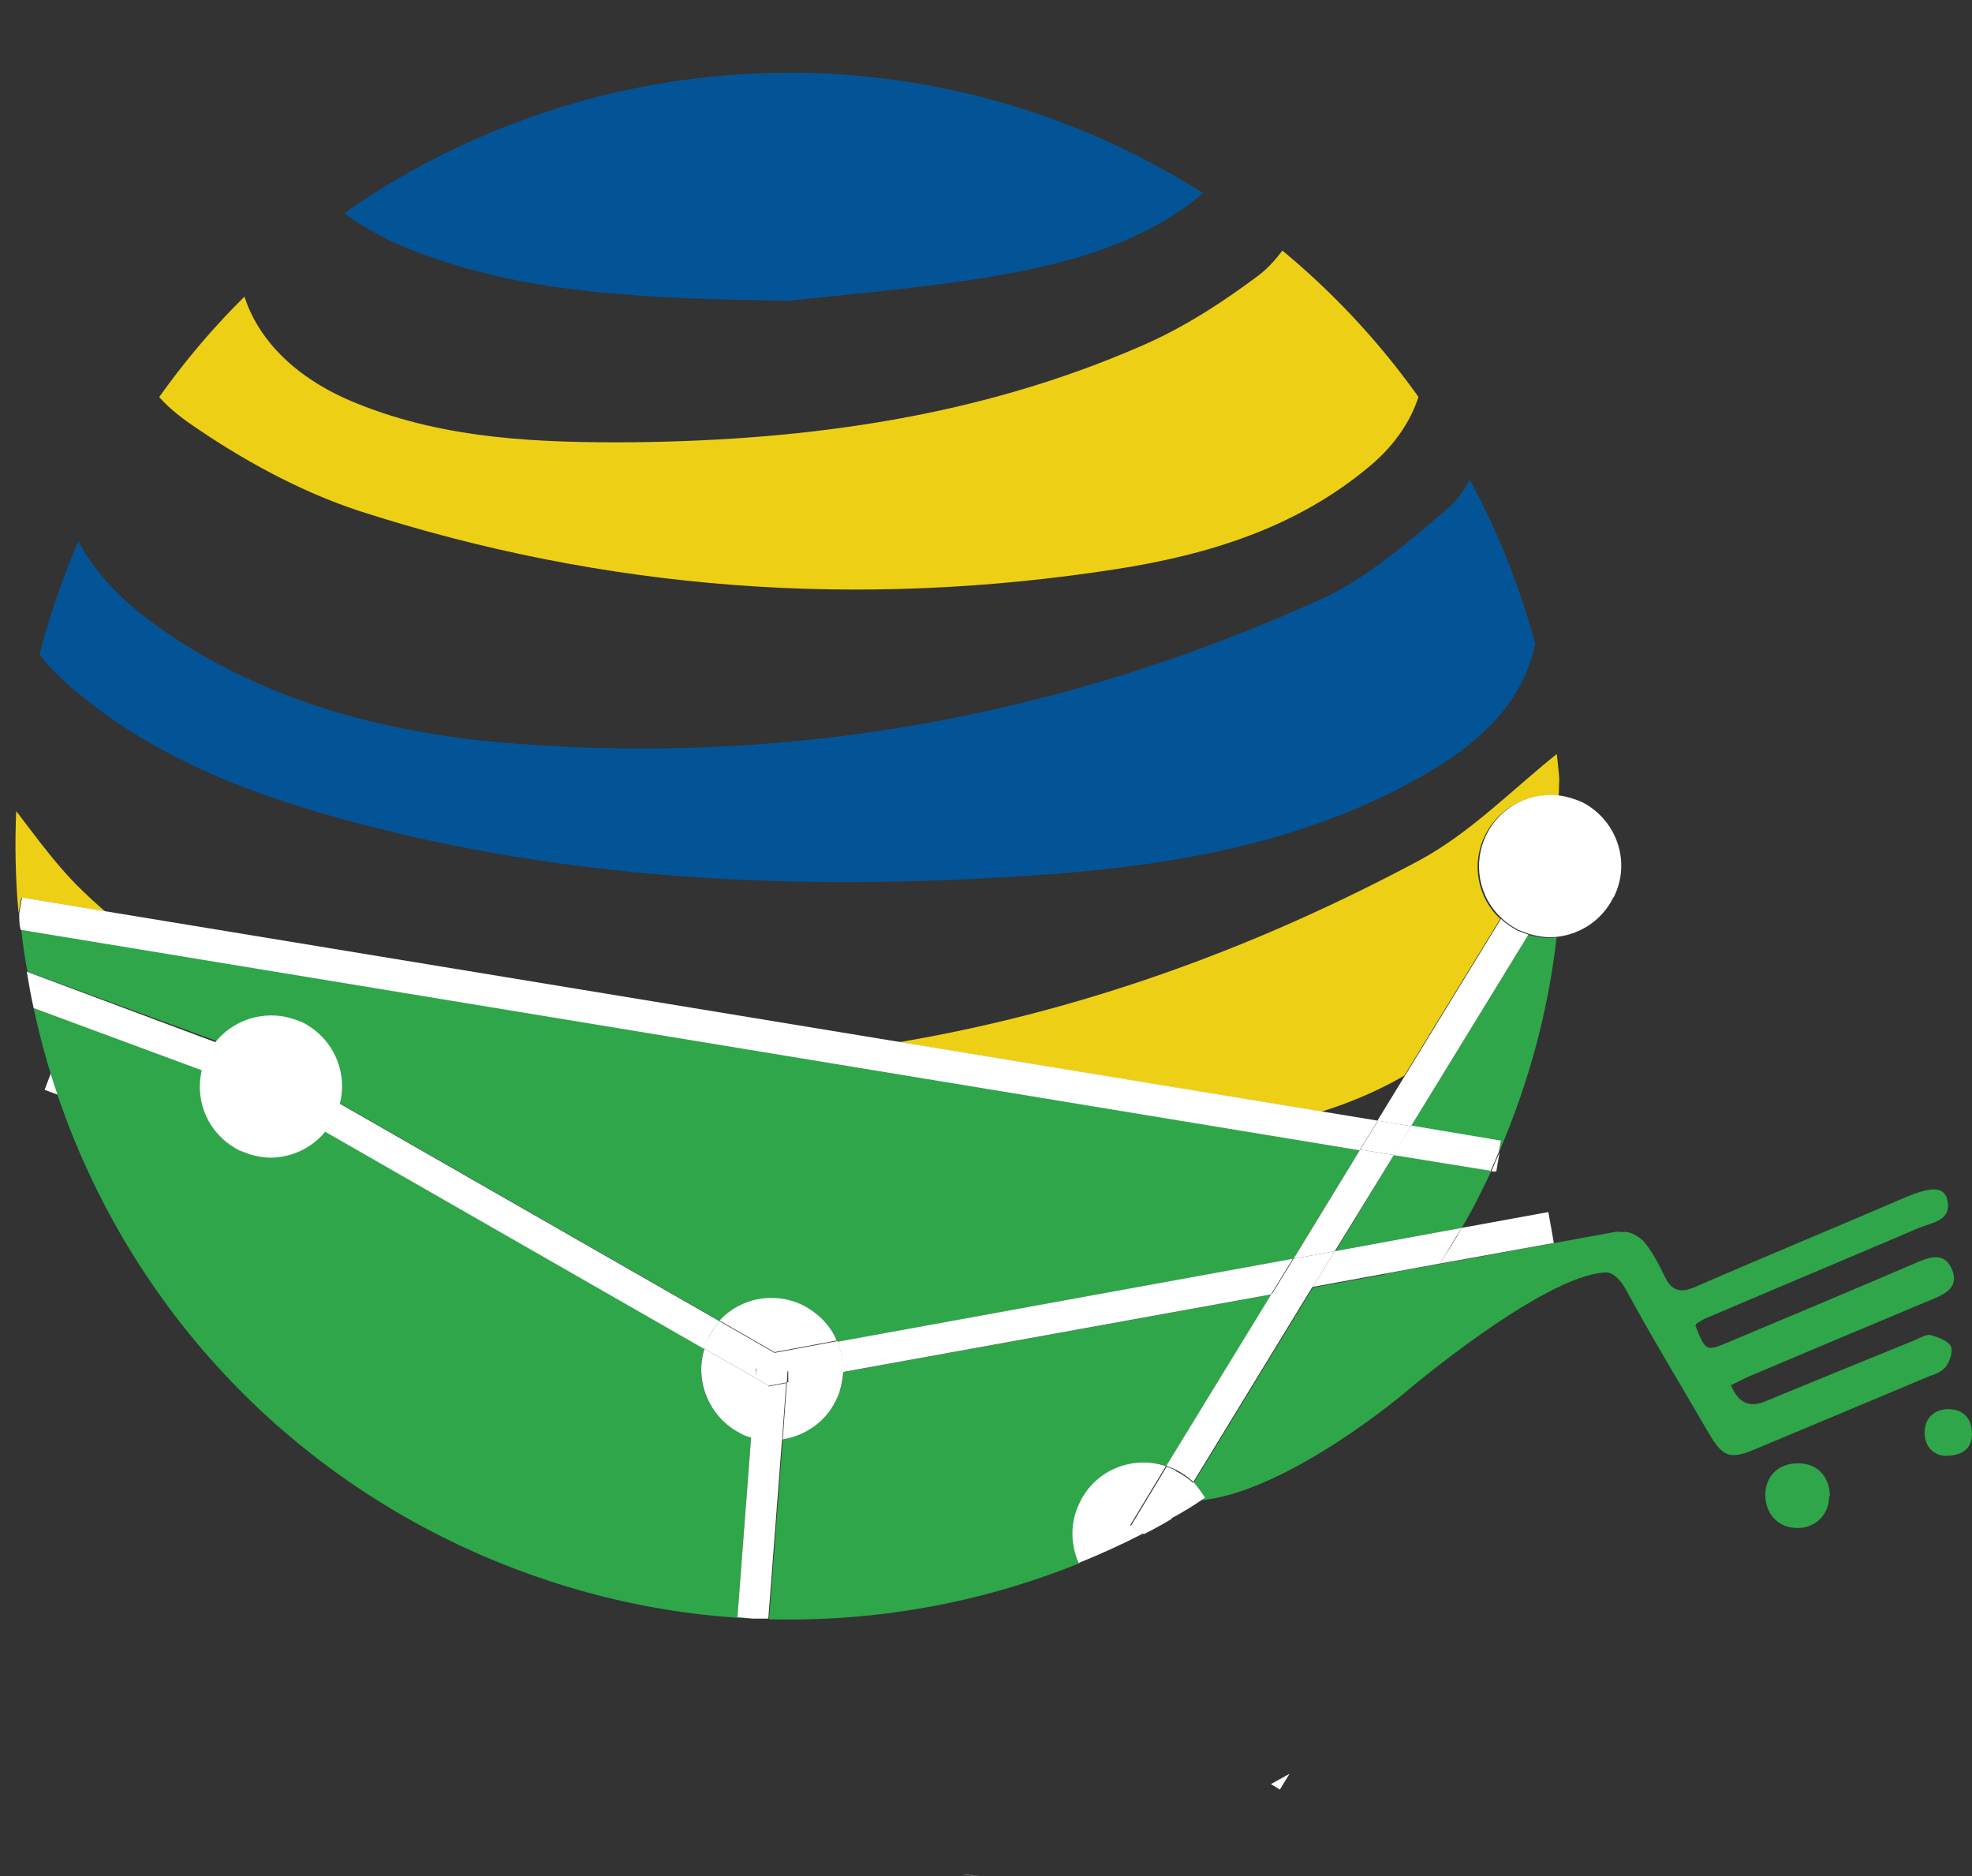 <?xml version="1.0" encoding="UTF-8"?>
<svg id="Layer_1" data-name="Layer 1" xmlns="http://www.w3.org/2000/svg" xmlns:xlink="http://www.w3.org/1999/xlink" viewBox="0 0 28.72 27.32">
  <rect x="0" y="0" width="28.72" height="27.32" fill="#333333" stroke="none"/>
  <defs>
    <style>
      .cls-1 {
        fill: #fff;
      }

      .cls-2 {
        fill: #035496;
      }

      .cls-3 {
        clip-path: url(#clippath);
      }

      .cls-4 {
        fill: #edd016;
      }

      .cls-5 {
        fill: none;
      }

      .cls-6 {
        fill: #2fa649;
      }
    </style>
    <clipPath id="clippath">
      <path class="cls-5" d="M20.05,16.32l1.8-2.94c-.33-.3-.43-.8-.22-1.22,.21-.42,.66-.63,1.1-.56-.25-3.86-2.49-7.49-6.2-9.35C10.96-.53,4.2,1.72,1.42,7.28,.45,9.22,.09,11.29,.27,13.3l.04-.23,19.74,3.25Z"/>
    </clipPath>
  </defs>
  <path class="cls-1" d="M.83,15.39l-.18,.48,1.13,.42c-.04-.19-.08-.39-.11-.59,0,0-.84-.31-.84-.31Z"/>
  <path class="cls-1" d="M14.27,27.32h0c-.09-.01-.17-.02-.26-.02l.26,.02Z"/>
  <path class="cls-1" d="M18.64,26.06l.14-.23c-.09,.05-.18,.1-.27,.15,0,0,.13,.08,.13,.08Z"/>
  <path class="cls-1" d="M1.51,14.99h.07c0-.08-.02-.16-.03-.25,0,0-.04,.25-.04,.25Z"/>
  <g>
    <g>
      <path class="cls-6" d="M24.69,19.3c.15,.38,.16,.38,.47,.25,.93-.39,1.86-.78,2.79-1.18,.2-.08,.38-.12,.48,.12,.09,.22-.05,.33-.24,.41-.91,.38-1.81,.76-2.71,1.14-.09,.04-.18,.09-.27,.13q.15,.38,.49,.24c.73-.3,1.46-.6,2.2-.9,.07-.03,.15-.08,.21-.07,.11,.03,.25,.08,.3,.16,.04,.07-.01,.22-.07,.3-.05,.07-.15,.11-.24,.14-.84,.35-1.69,.71-2.53,1.06-.38,.16-.48,.12-.69-.24-.4-.69-.82-1.38-1.2-2.08-.13-.23-.27-.31-.52-.24-.18,.05-.37,.11-.56,.1-.11,0-.22-.12-.33-.19,.08-.1,.14-.27,.23-.29,.38-.1,.76-.17,1.15-.22,.09-.01,.23,.07,.3,.15,.12,.15,.21,.32,.29,.49,.1,.21,.22,.26,.45,.16,1.01-.44,2.03-.86,3.05-1.3,.38-.16,.57-.17,.62,.03,.07,.31-.22,.33-.41,.41-1.03,.44-2.06,.87-3.09,1.31-.05,.02-.1,.05-.16,.09v.02Z"/>
      <path class="cls-6" d="M26.64,21.79c0,.27-.21,.47-.47,.46-.28,0-.47-.22-.46-.5,.01-.27,.21-.45,.49-.44,.27,0,.45,.2,.45,.48h-.01Z"/>
      <path class="cls-6" d="M28.33,21.2c-.17-.01-.3-.13-.3-.34s.14-.34,.35-.34,.34,.14,.34,.35-.12,.33-.39,.33Z"/>
    </g>
    <g>
      <g>
        <path class="cls-6" d="M17.38,21.59c.07,.07,.13,.14,.17,.23,1.34-.86,2.52-2,3.42-3.41l-1.85,.34-1.74,2.85h0Z"/>
        <path class="cls-6" d="M3.82,15.42l6.67,3.82c.3-.33,.8-.44,1.22-.22,.23,.11,.39,.3,.49,.52l6.64-1.21,.97-1.59L.31,13.53c.02,.21,.05,.41,.09,.62l3.41,1.25h.02v.02Z"/>
        <path class="cls-6" d="M10.94,20.92c-.05-.02-.11-.04-.16-.06-.46-.23-.67-.75-.52-1.23l-6.65-3.81L.49,14.68c.69,3.23,2.79,6.12,5.97,7.71,1.45,.72,2.98,1.11,4.5,1.18l-.22-.02s.2-2.63,.2-2.63Z"/>
        <path class="cls-6" d="M22.26,13.61l-1.71,2.79,1.31,.22-.03,.16c.44-1.02,.72-2.07,.84-3.13-.14,.02-.28,0-.42-.04h.01Z"/>
        <path class="cls-6" d="M19.44,18.22l1.85-.34c.1-.17,.19-.34,.28-.52,.05-.1,.1-.21,.15-.31l-1.42-.23-.85,1.4h-.01Z"/>
        <path class="cls-6" d="M15.74,21.87c.23-.47,.77-.68,1.25-.52l1.53-2.5-6.24,1.13c0,.14-.04,.28-.11,.42-.16,.31-.45,.51-.77,.56l-.2,2.62c1.56,.04,3.1-.24,4.53-.82-.13-.27-.13-.6,.02-.89h-.01Z"/>
        <path class="cls-6" d="M19.63,19.24c.19-.23,.38-.46,.55-.69l3.34-.61c.17-.02,.32,.07,.37,.2,.07,.19-.09,.41-.2,.42-.04,0-.05-.02-.14-.03,0,0-.07-.01-.17,0-.91,.04-2.92,1.75-2.92,1.75,0,0-1.64,1.39-2.9,1.56-.03,0-.11,.02-.14-.03-.06-.09,.15-.33,.39-.57,.6-.59,1.22-1.25,1.83-1.98v-.02Z"/>
      </g>
      <g class="cls-3">
        <g>
          <path class="cls-2" d="M.82,6.79c.1,1.06,.68,1.77,1.5,2.35,1.55,1.09,3.34,1.55,5.2,1.69,4.09,.31,8-.42,11.71-2.1,.69-.31,1.29-.85,1.87-1.34,.26-.22,.38-.59,.58-.94,.41,.88,.84,1.75,.71,2.75-.14,1.02-.86,1.64-1.73,2.13-1.66,.93-3.5,1.26-5.36,1.4-3.41,.25-6.8,.13-10.12-.75-1.54-.41-3-.96-4.21-2.03-.61-.54-.9-1.14-.57-1.94,.16-.4,.29-.81,.43-1.22h0Z"/>
          <path class="cls-4" d="M22.72,10.95c-.04,1.12,.02,2.36-.79,3.42-.72,.95-1.73,1.55-2.86,1.87-1.45,.4-2.93,.77-4.43,.93-2.59,.28-5.2,.22-7.77-.33-1.95-.42-3.8-1.08-5.41-2.28C.25,13.66-.06,13,0,11.51c.39,.48,.75,1.03,1.21,1.47,1.4,1.35,3.18,2.04,5.08,2.3,5.1,.69,9.88-.35,14.36-2.74,.77-.41,1.39-1.06,2.06-1.59Z"/>
          <path class="cls-4" d="M3.61,2.91c-.49,1.41,.33,2.47,1.6,2.97,1.29,.52,2.66,.57,4.03,.56,2.56-.03,5.05-.38,7.4-1.41,.6-.26,1.17-.63,1.69-1.02,.32-.24,.52-.64,.84-1.04,.42,.49,.94,1.01,1.34,1.6,.46,.68,.18,1.59-.54,2.2-1.07,.91-2.37,1.31-3.73,1.52-3.74,.58-7.42,.31-11.01-.85-.88-.29-1.73-.76-2.49-1.29-.9-.64-.91-1.26-.2-2.09,.34-.4,.71-.76,1.07-1.14h0Z"/>
          <path class="cls-2" d="M11.53,4.38c-2.15-.03-3.85-.1-5.46-.71-.32-.12-.64-.28-.92-.47-.64-.44-.67-.99,0-1.38,.79-.46,1.62-.91,2.49-1.2,3.15-1.03,6.23-.77,9.17,.75,.16,.08,.32,.17,.47,.27,.7,.43,.71,.85,.03,1.34-.82,.6-1.79,.86-2.77,1.03-1.14,.2-2.31,.28-3.03,.37h.02Z"/>
          <path class="cls-2" d="M1.37,16.3c3,2.47,6.47,2.9,10.09,2.75,2.38-.1,4.7-.53,6.91-1.42,1.27-.51,2.44-1.18,3.43-2.27-.79,2.04-2.25,3.26-4.2,3.99-2.82,1.06-5.72,1.13-8.67,.74-1.88-.25-3.69-.73-5.32-1.7-.86-.51-1.63-1.21-2.23-2.09h0Z"/>
          <path class="cls-2" d="M18.03,19.89c-3.23,2.54-8.79,3.11-13.07,.25,4.46,1.49,8.78,1.49,13.07-.25Z"/>
        </g>
      </g>
      <path class="cls-1" d="M22.63,18.1l-.08-.45-1.26,.23c-.1,.18-.21,.35-.32,.52l1.66-.3Z"/>
      <path class="cls-1" d="M10.26,19.64s.04-.11,.06-.16c.04-.09,.1-.17,.16-.24l-6.67-3.82h-.02L.39,14.15c.03,.18,.06,.35,.1,.53l3.11,1.15,6.65,3.81h.01Z"/>
      <path class="cls-1" d="M12.19,19.53c.06,.14,.09,.3,.08,.45l6.24-1.13,.32-.52-6.64,1.21h0Z"/>
      <path class="cls-1" d="M19.12,18.74l1.85-.34c.11-.17,.21-.35,.32-.52l-1.85,.34-.32,.52Z"/>
      <path class="cls-1" d="M11.4,20.96c.32-.05,.62-.25,.77-.56,.07-.13,.1-.28,.11-.42l-.82,.15-.06,.83Z"/>
      <path class="cls-1" d="M12.19,19.53c-.09-.22-.26-.4-.49-.52-.42-.21-.92-.11-1.22,.22l.8,.46,.91-.17h0Z"/>
      <path class="cls-1" d="M10.26,19.64c-.15,.47,.07,1,.52,1.23,.05,.03,.1,.05,.16,.06l.07-.86s-.75-.43-.75-.43Z"/>
      <path class="cls-1" d="M12.19,19.53l-.91,.17-.8-.46c-.06,.07-.12,.15-.16,.24-.03,.05-.05,.11-.06,.16l.75,.43v-.14l.47,.04v.18l.8-.15c0-.16-.02-.31-.08-.45v-.02Z"/>
      <path class="cls-1" d="M23.49,13.08c-.16,.32-.47,.52-.8,.56-.14,.02-.28,0-.42-.04-.05-.02-.11-.04-.16-.06-.09-.05-.17-.1-.24-.17-.33-.3-.43-.8-.22-1.22,.21-.42,.66-.63,1.1-.56,.1,.02,.2,.05,.29,.09,.51,.26,.72,.88,.46,1.39h-.01Z"/>
      <path class="cls-1" d="M4.86,16.29c-.16,.32-.47,.52-.8,.56-.14,.02-.28,0-.42-.04-.05-.02-.11-.04-.16-.06-.09-.05-.17-.1-.24-.17-.33-.3-.43-.8-.22-1.22s.66-.63,1.1-.56c.1,.02,.2,.05,.29,.09,.51,.26,.72,.88,.46,1.39h0Z"/>
      <path class="cls-1" d="M17.06,22.11c.17-.09,.33-.19,.49-.3-.05-.08-.11-.16-.17-.23l-.32,.52h0Z"/>
      <path class="cls-1" d="M16.46,22.21l.52-.86c-.48-.16-1.02,.05-1.25,.52-.15,.29-.14,.62-.02,.89,.32-.13,.63-.27,.94-.43,0,0-.19-.12-.19-.12Z"/>
      <path class="cls-1" d="M10.94,20.92l-.2,2.63,.22,.02h.23l.2-2.62c-.15,.02-.31,.01-.46-.04h.01Z"/>
      <path class="cls-1" d="M11.2,20.18l-.07-.04-.13-.07-.07,.86c.15,.05,.31,.06,.46,.04l.06-.83-.26,.05h0Z"/>
      <polygon class="cls-1" points="11.2 20.18 11.46 20.13 11.47 19.96 11.02 19.92 11 20.07 11.13 20.14 11.2 20.18"/>
      <path class="cls-1" d="M21.86,13.38l-1.8,2.94,.49,.08,1.71-2.79s-.11-.04-.16-.06c-.09-.05-.17-.1-.24-.17Z"/>
      <polygon class="cls-1" points="18.84 18.33 19.44 18.22 20.3 16.82 19.81 16.74 18.84 18.33"/>
      <path class="cls-1" d="M16.99,21.35s.09,.03,.13,.05c.1,.05,.18,.11,.26,.18l1.74-2.85-.6,.11-1.53,2.5h0Z"/>
      <polygon class="cls-1" points="18.52 18.85 19.12 18.74 19.44 18.22 18.84 18.33 18.52 18.85"/>
      <path class="cls-1" d="M17.12,21.41s-.09-.04-.13-.05l-.52,.86,.19,.12c.14-.07,.27-.14,.4-.22l.32-.52c-.07-.07-.16-.13-.26-.18h0Z"/>
      <path class="cls-1" d="M21.79,17.07l.05-.29c-.04,.09-.08,.18-.12,.28h.07Z"/>
      <path class="cls-1" d="M20.07,16.32L.32,13.07l-.04,.23c0,.08,0,.16,.02,.24l19.5,3.21,.26-.42h.01Z"/>
      <path class="cls-1" d="M20.55,16.4l-.26,.42,1.42,.23c.04-.09,.08-.18,.12-.28l.03-.16-1.31-.22h0Z"/>
      <polygon class="cls-1" points="19.81 16.74 20.3 16.82 20.55 16.4 20.07 16.32 19.81 16.74"/>
    </g>
  </g>
</svg>